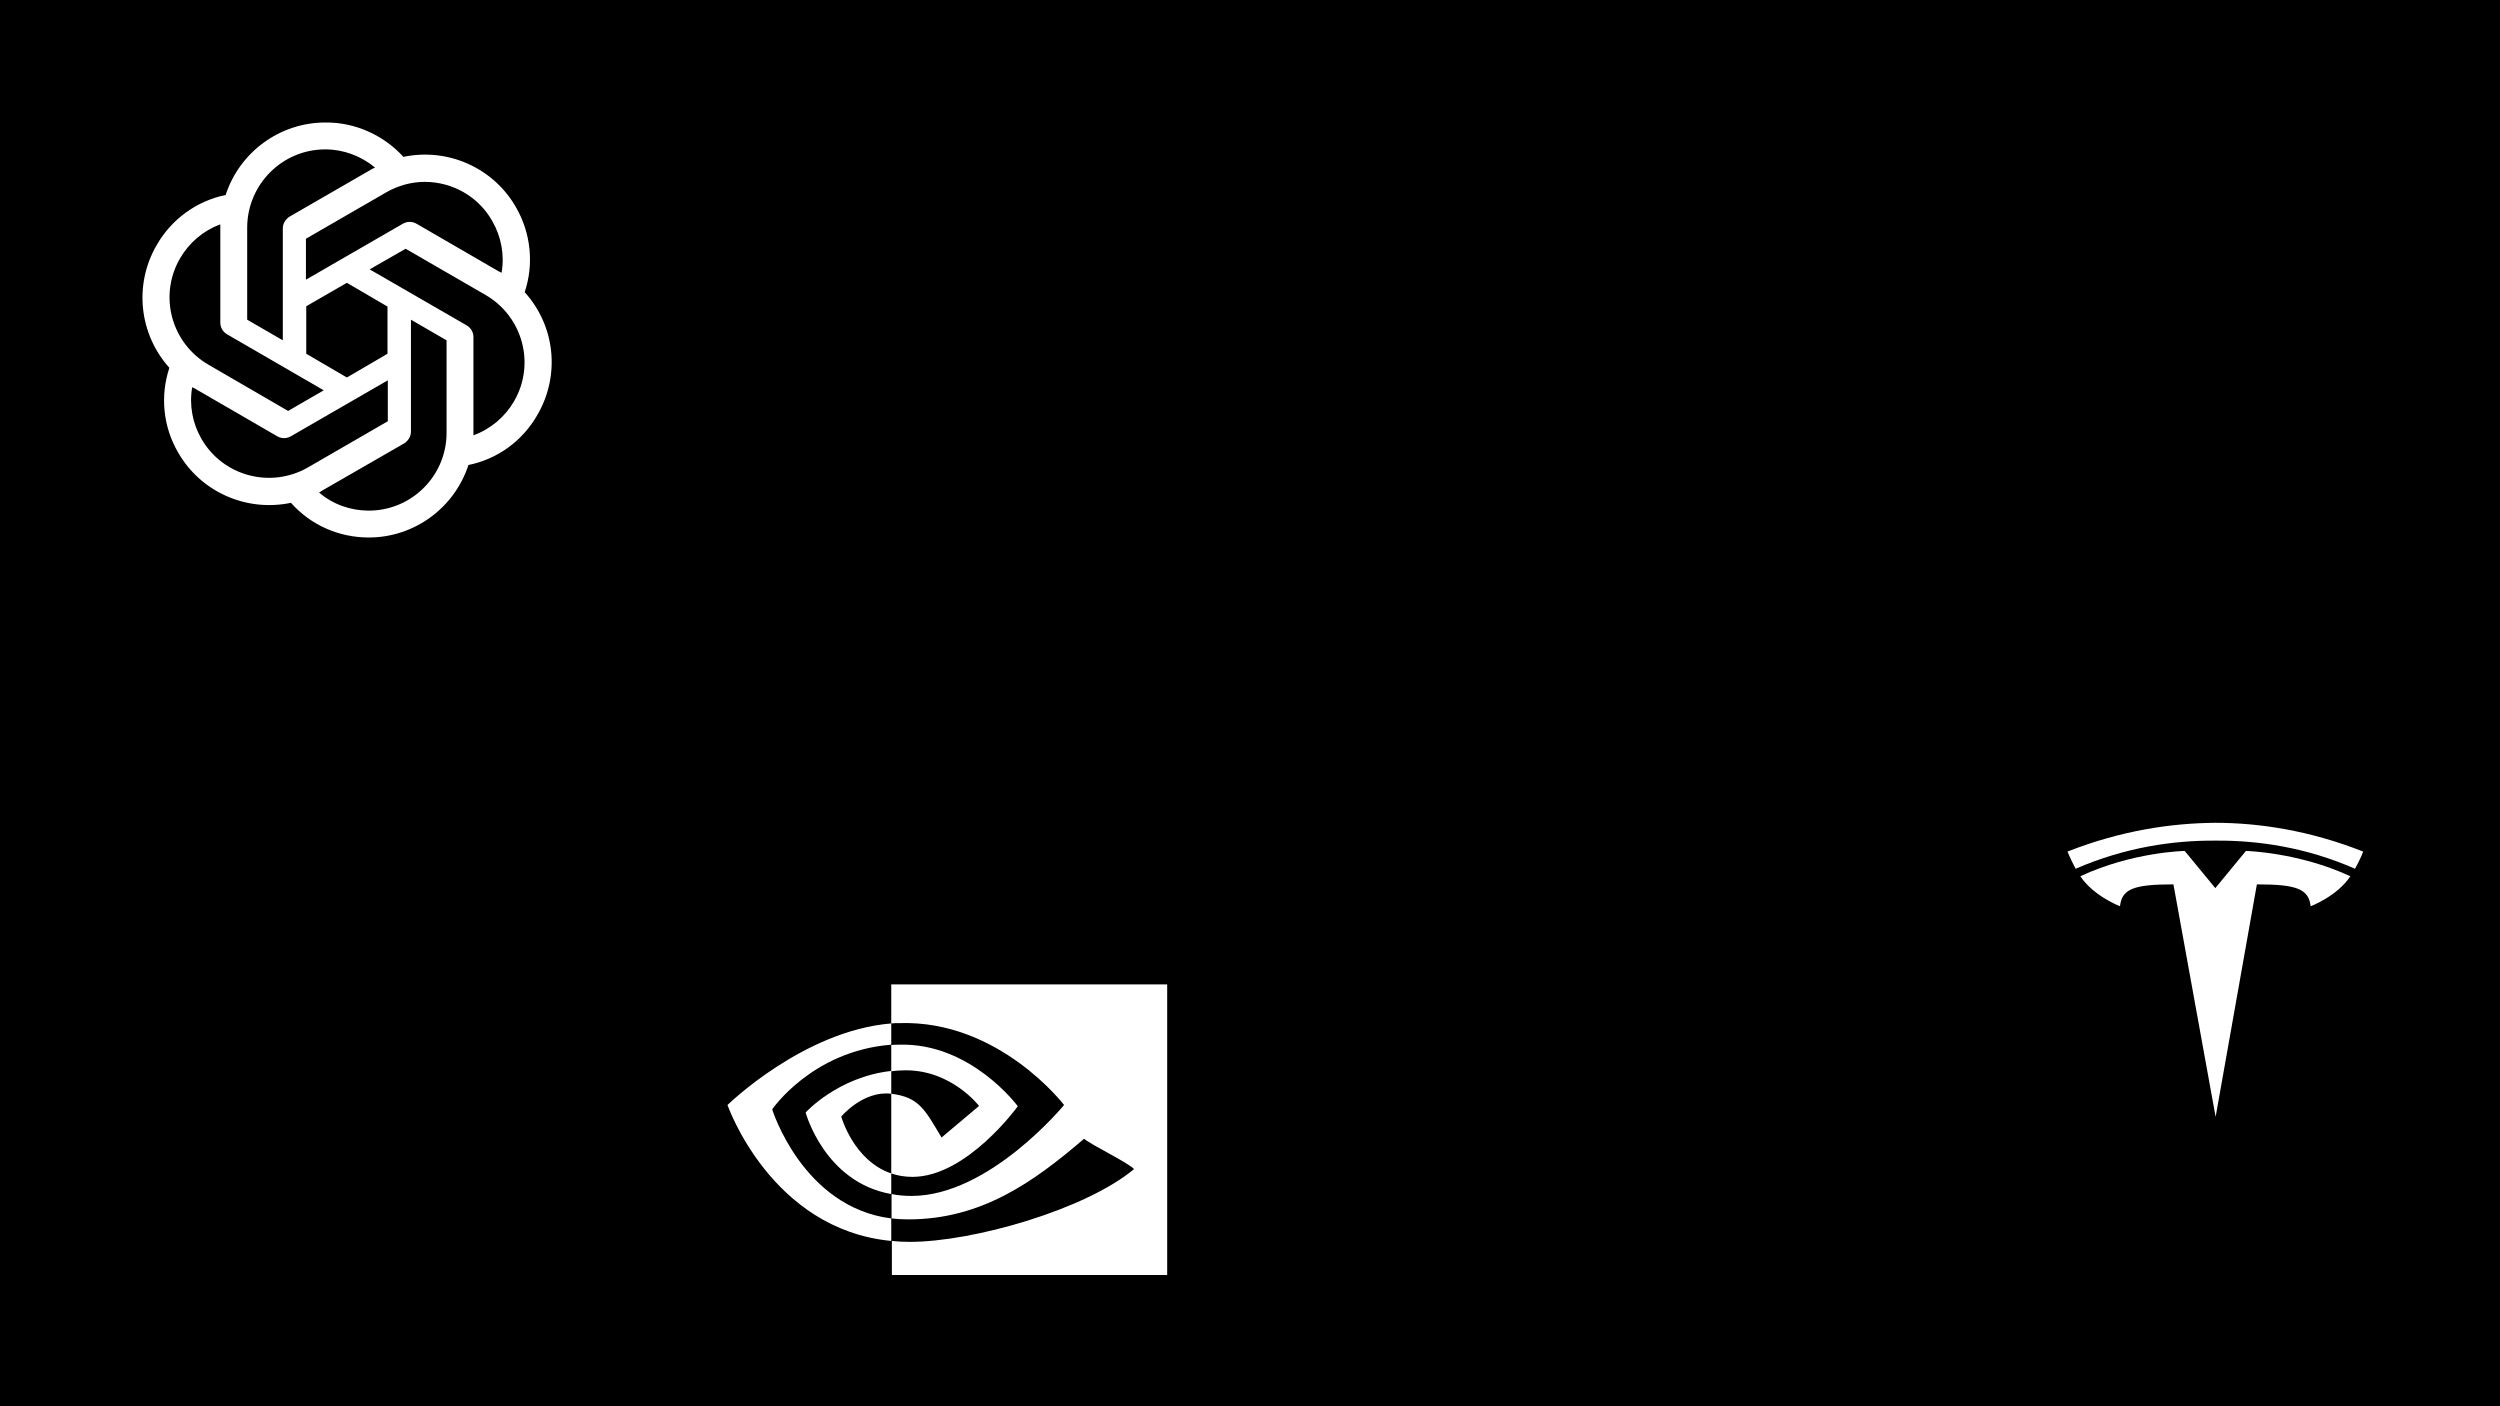<?xml version="1.0" encoding="utf-8"?>
<!-- Generator: Adobe Illustrator 26.0.1, SVG Export Plug-In . SVG Version: 6.00 Build 0)  -->
<svg version="1.1" id="Слой_1" xmlns="http://www.w3.org/2000/svg" xmlns:xlink="http://www.w3.org/1999/xlink" x="0px" y="0px"
	 viewBox="0 0 800 450" style="enable-background:new 0 0 800 450;" xml:space="preserve">
<style type="text/css">
	.st0{fill:#FFFFFF;}
</style>
<rect width="800" height="450"/>
<path class="st0" d="M104.1,39.2c-14.5,0-27.4,9.4-31.9,23.2c-9.3,1.9-17.4,7.8-22.1,16.1c-7.3,12.6-5.6,28.4,4.1,39.2
	c-3,9-2,18.9,2.8,27.1c7.2,12.6,21.8,19.1,36.1,16.1C99.4,168,108.4,172,118,172c14.5,0,27.4-9.4,31.9-23.2
	c9.4-1.9,17.4-7.8,22.1-16.1c7.3-12.6,5.7-28.4-4.1-39.2v0c3-9,2-18.9-2.8-27.2c-7.2-12.6-21.8-19.1-36-16.1
	C122.7,43.2,113.6,39.1,104.1,39.2z M104.1,47.8L104.1,47.8c5.8,0,11.4,2.1,15.9,5.8c-0.2,0.1-0.5,0.3-0.8,0.4L92.7,69.3
	c-1.3,0.8-2.2,2.2-2.2,3.8v35.8l-11.4-6.6V72.7C79.2,59,90.3,47.8,104.1,47.8L104.1,47.8z M135.9,58.2c8.9,0,17.2,4.7,21.6,12.5
	c2.9,5,4,10.9,3,16.6c-0.2-0.1-0.5-0.3-0.8-0.4l-26.4-15.3c-1.4-0.8-3-0.8-4.4,0l-31,17.9V76.4l25.6-14.8
	C127.3,59.4,131.6,58.2,135.9,58.2L135.9,58.2z M70.5,71.8v31.4c0,1.6,0.8,3,2.2,3.8l30.9,17.9l-11.4,6.6l-25.5-14.8
	c-11.9-6.9-16-22.1-9.1-34C60.5,77.7,65,73.8,70.5,71.8L70.5,71.8z M129.8,79.6l25.6,14.8c11.9,6.9,16,22.1,9.1,34l0,0
	c-2.9,5-7.5,8.9-13,10.9v-31.4c0-1.6-0.8-3-2.2-3.8l-31-17.9L129.8,79.6z M111,90.5l13,7.6v15.1l-13,7.6l-13-7.6V98L111,90.5z
	 M131.5,102.3l11.4,6.6v29.6c0,13.8-11.2,24.9-24.9,24.9v0c-5.8,0-11.5-2-15.9-5.8c0.2-0.1,0.6-0.3,0.8-0.5l26.4-15.2
	c1.3-0.8,2.2-2.2,2.2-3.8L131.5,102.3z M124.1,121.7v13.1l-25.6,14.8c-11.9,6.8-27.1,2.8-34-9.1h0c-2.9-5-4-10.9-3-16.6
	c0.2,0.1,0.5,0.3,0.8,0.4l26.4,15.3c1.4,0.8,3,0.8,4.4,0L124.1,121.7z"/>
<g>
	<path class="st0" d="M709,357.4l13.2-74.4c12.6,0,16.6,1.4,17.2,7c0,0,8.5-3.2,12.7-9.6c-16.6-7.7-33.4-8.1-33.4-8.1l-9.8,11.9l0,0
		l-9.8-11.9c0,0-16.7,0.3-33.4,8.1c4.3,6.4,12.7,9.6,12.7,9.6c0.6-5.6,4.5-7,17.1-7L709,357.4"/>
	<path class="st0" d="M709,269c13.5-0.1,28.9,2.1,44.6,9c2.1-3.8,2.6-5.5,2.6-5.5c-17.2-6.8-33.4-9.2-47.3-9.2
		c-13.9,0.1-30,2.4-47.3,9.2c0,0,0.8,2.1,2.6,5.5C680.1,271.1,695.5,268.9,709,269L709,269"/>
</g>
<path id="path21" class="st0" d="M247.1,355c0,0,12.7-18.7,38.1-20.7v-6.8c-28.1,2.3-52.4,26.1-52.4,26.1s13.8,39.8,52.4,43.5v-7.2
	C256.8,386.3,247.1,355,247.1,355z M285.2,375.5v6.6c-21.4-3.8-27.4-26.1-27.4-26.1s10.3-11.4,27.4-13.3v7.3c0,0,0,0,0,0
	c-9-1.1-16,7.3-16,7.3S273.1,371.4,285.2,375.5 M285.2,315v12.5c0.8-0.1,1.6-0.1,2.5-0.1c32-1.1,52.8,26.2,52.8,26.2
	s-23.9,29.1-48.8,29.1c-2.3,0-4.4-0.2-6.4-0.6v7.8c1.7,0.2,3.5,0.3,5.4,0.3c23.2,0,39.9-11.8,56.2-25.8c2.7,2.2,13.7,7.4,16,9.7
	c-15.4,12.9-51.4,23.3-71.8,23.3c-2,0-3.9-0.1-5.7-0.3V408h88.1v-93H285.2z M285.2,342.8v-8.4c0.8-0.1,1.6-0.1,2.5-0.1
	c23-0.7,38,19.7,38,19.7s-16.3,22.6-33.7,22.6c-2.5,0-4.8-0.4-6.8-1.1V350c8.9,1.1,10.7,5,16.1,14l12-10.1c0,0-8.7-11.4-23.4-11.4
	C288.2,342.5,286.7,342.6,285.2,342.8"/>
</svg>
